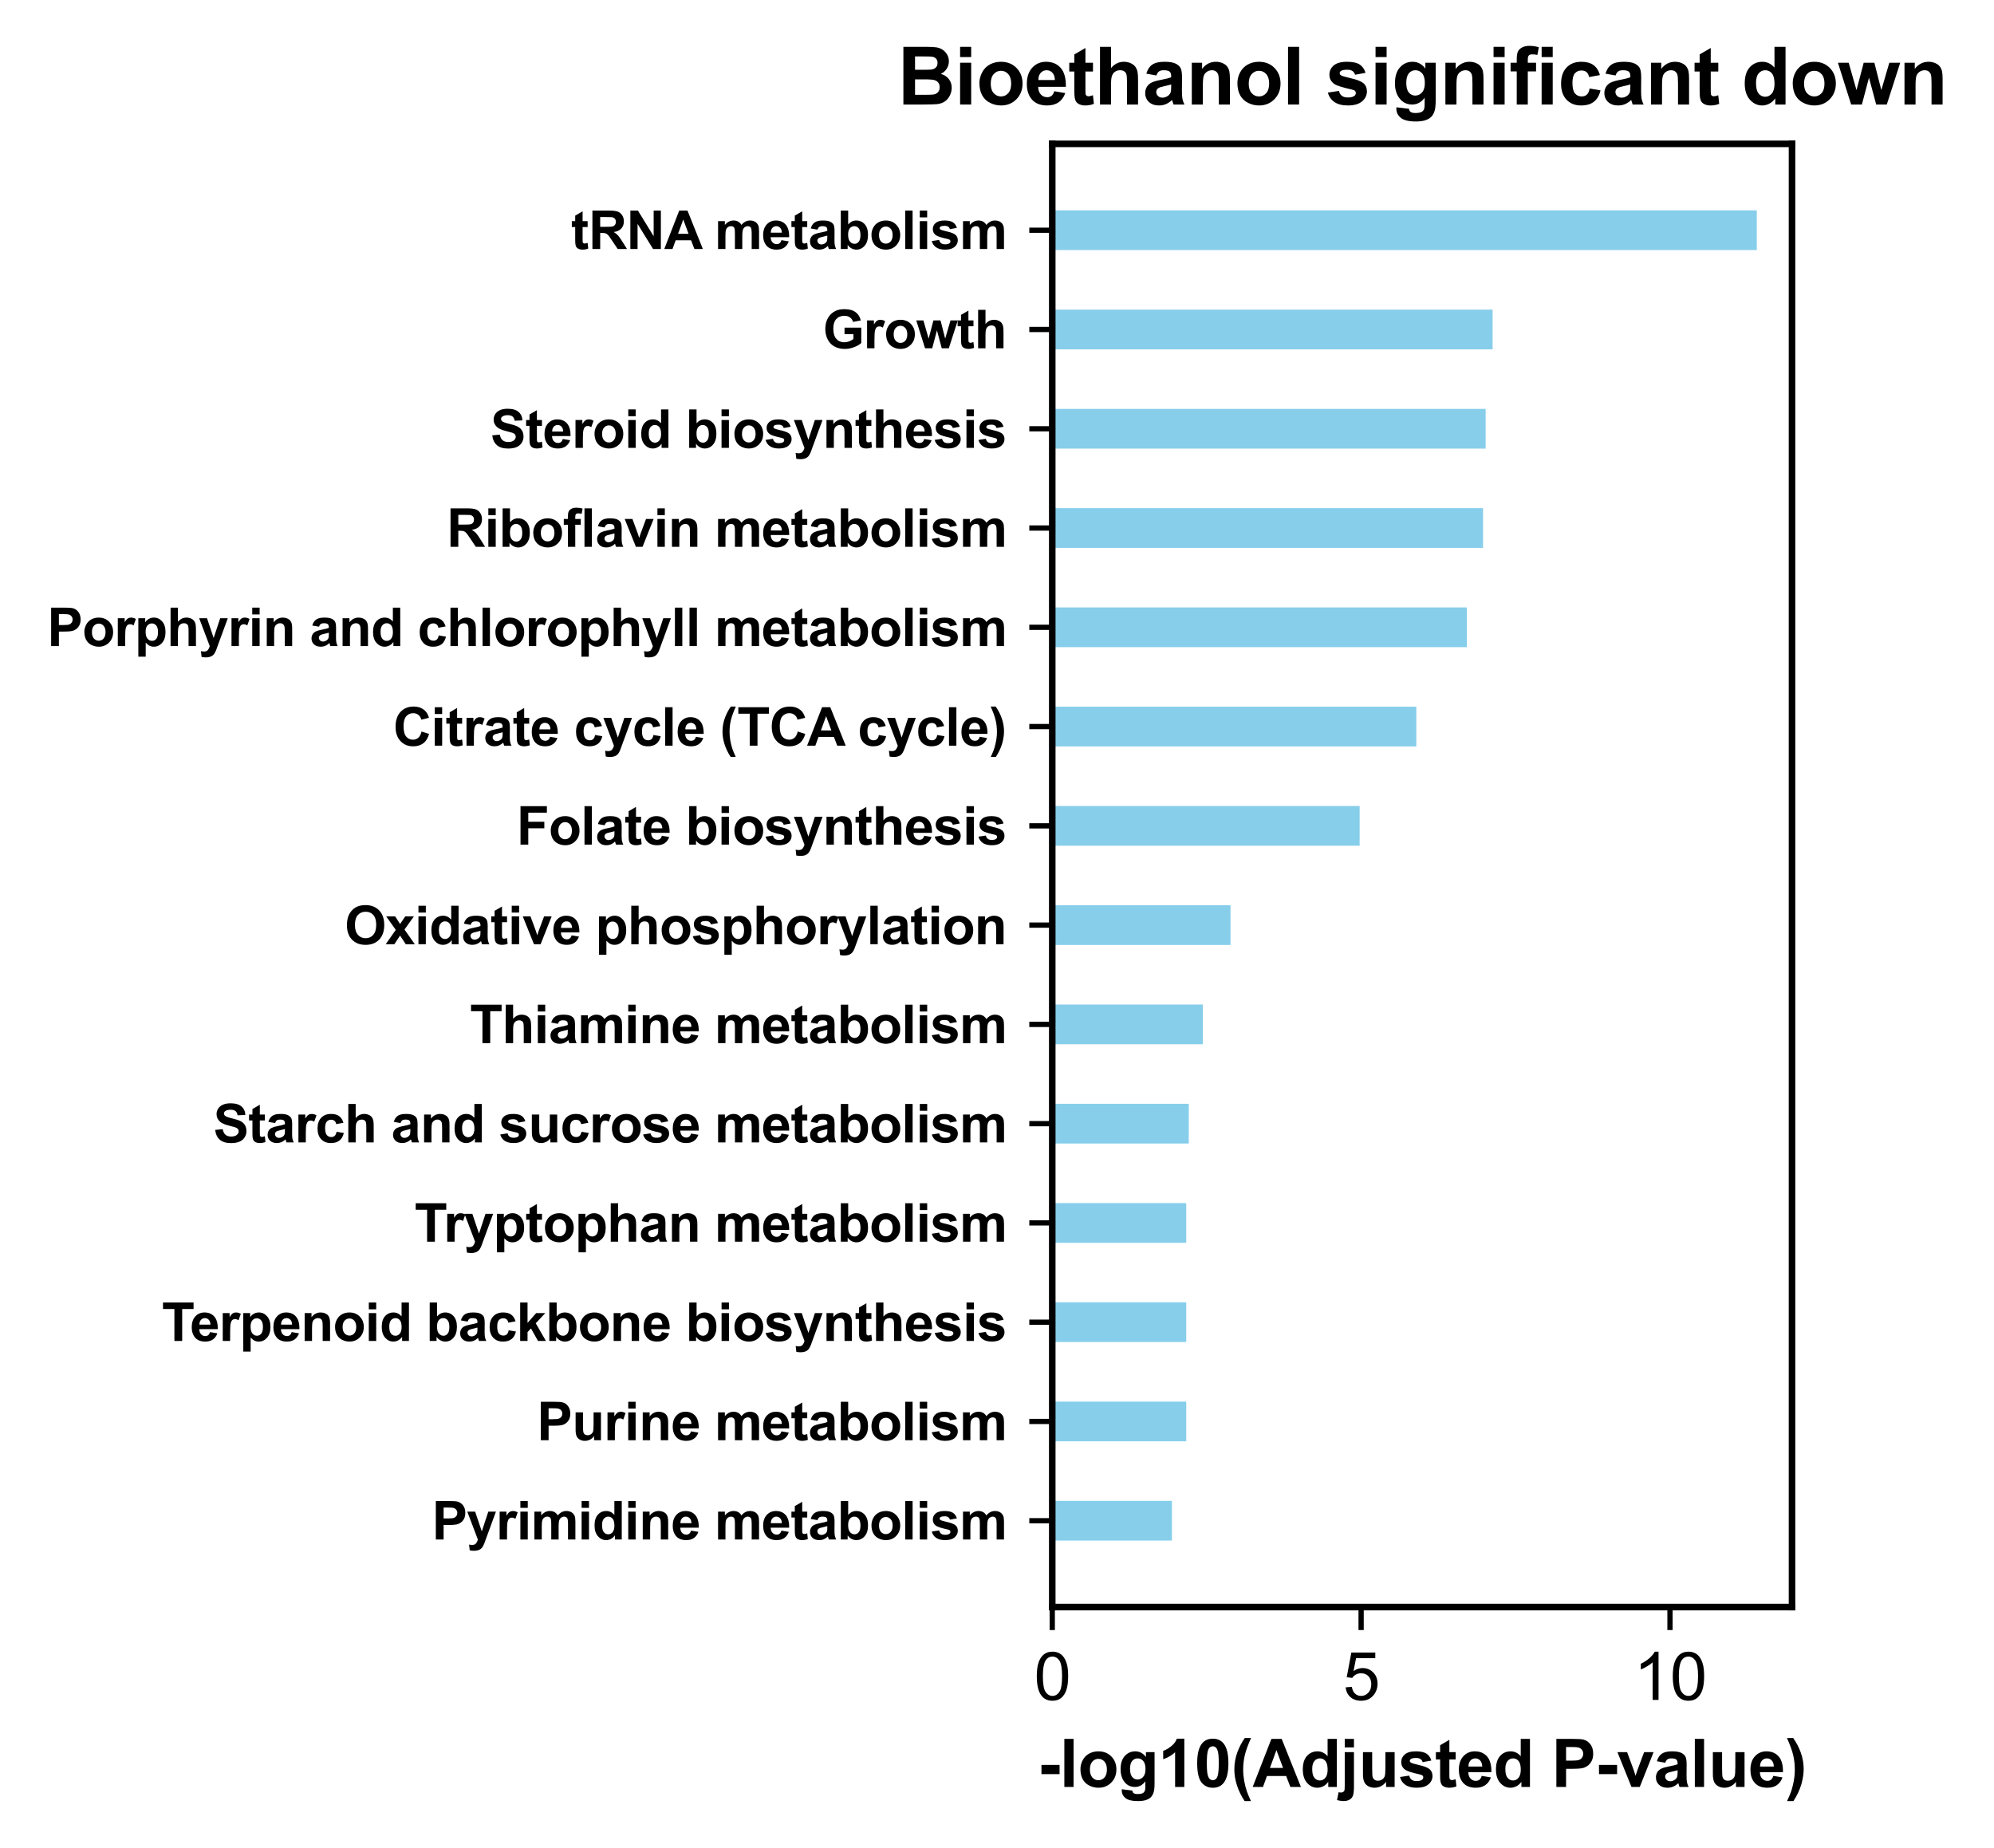 <?xml version="1.0" encoding="utf-8" standalone="no"?>
<!DOCTYPE svg PUBLIC "-//W3C//DTD SVG 1.1//EN"
  "http://www.w3.org/Graphics/SVG/1.1/DTD/svg11.dtd">
<svg xmlns:xlink="http://www.w3.org/1999/xlink" width="304.02pt" height="281.763pt" viewBox="0 0 304.02 281.763" xmlns="http://www.w3.org/2000/svg" version="1.1">
 <defs>
  <style type="text/css">*{stroke-linejoin: round; stroke-linecap: butt}</style>
 </defs>
 <g id="figure_1">
  <g id="patch_1">
   <path d="M 0 281.763 
L 304.02 281.763 
L 304.02 0 
L 0 0 
L 0 281.763 
z
" style="fill: none"/>
  </g>
  <g id="axes_1">
   <g id="patch_2">
    <path d="M 160.434 245.033 
L 273.224 245.033 
L 273.224 21.936 
L 160.434 21.936 
L 160.434 245.033 
z
" style="fill: none"/>
   </g>
   <g id="patch_3">
    <path d="M 160.434 234.892 
L 178.679 234.892 
L 178.679 228.838 
L 160.434 228.838 
z
" clip-path="url(#pb04d996ca7)" style="fill: #87ceeb"/>
   </g>
   <g id="patch_4">
    <path d="M 160.434 219.757 
L 180.86 219.757 
L 180.86 213.703 
L 160.434 213.703 
z
" clip-path="url(#pb04d996ca7)" style="fill: #87ceeb"/>
   </g>
   <g id="patch_5">
    <path d="M 160.434 204.621 
L 180.86 204.621 
L 180.86 198.567 
L 160.434 198.567 
z
" clip-path="url(#pb04d996ca7)" style="fill: #87ceeb"/>
   </g>
   <g id="patch_6">
    <path d="M 160.434 189.486 
L 180.86 189.486 
L 180.86 183.432 
L 160.434 183.432 
z
" clip-path="url(#pb04d996ca7)" style="fill: #87ceeb"/>
   </g>
   <g id="patch_7">
    <path d="M 160.434 174.35 
L 181.25 174.35 
L 181.25 168.296 
L 160.434 168.296 
z
" clip-path="url(#pb04d996ca7)" style="fill: #87ceeb"/>
   </g>
   <g id="patch_8">
    <path d="M 160.434 159.215 
L 183.397 159.215 
L 183.397 153.161 
L 160.434 153.161 
z
" clip-path="url(#pb04d996ca7)" style="fill: #87ceeb"/>
   </g>
   <g id="patch_9">
    <path d="M 160.434 144.079 
L 187.614 144.079 
L 187.614 138.025 
L 160.434 138.025 
z
" clip-path="url(#pb04d996ca7)" style="fill: #87ceeb"/>
   </g>
   <g id="patch_10">
    <path d="M 160.434 128.944 
L 207.301 128.944 
L 207.301 122.89 
L 160.434 122.89 
z
" clip-path="url(#pb04d996ca7)" style="fill: #87ceeb"/>
   </g>
   <g id="patch_11">
    <path d="M 160.434 113.808 
L 215.943 113.808 
L 215.943 107.754 
L 160.434 107.754 
z
" clip-path="url(#pb04d996ca7)" style="fill: #87ceeb"/>
   </g>
   <g id="patch_12">
    <path d="M 160.434 98.673 
L 223.652 98.673 
L 223.652 92.618 
L 160.434 92.618 
z
" clip-path="url(#pb04d996ca7)" style="fill: #87ceeb"/>
   </g>
   <g id="patch_13">
    <path d="M 160.434 83.537 
L 226.117 83.537 
L 226.117 77.483 
L 160.434 77.483 
z
" clip-path="url(#pb04d996ca7)" style="fill: #87ceeb"/>
   </g>
   <g id="patch_14">
    <path d="M 160.434 68.402 
L 226.512 68.402 
L 226.512 62.347 
L 160.434 62.347 
z
" clip-path="url(#pb04d996ca7)" style="fill: #87ceeb"/>
   </g>
   <g id="patch_15">
    <path d="M 160.434 53.266 
L 227.574 53.266 
L 227.574 47.212 
L 160.434 47.212 
z
" clip-path="url(#pb04d996ca7)" style="fill: #87ceeb"/>
   </g>
   <g id="patch_16">
    <path d="M 160.434 38.131 
L 267.853 38.131 
L 267.853 32.076 
L 160.434 32.076 
z
" clip-path="url(#pb04d996ca7)" style="fill: #87ceeb"/>
   </g>
   <g id="matplotlib.axis_1">
    <g id="xtick_1">
     <g id="line2d_1">
      <defs>
       <path id="mc148540081" d="M 0 0 
L 0 3.5 
" style="stroke: #000000; stroke-width: 0.8"/>
      </defs>
      <g>
       <use xlink:href="#mc148540081" x="160.434" y="245.033" style="stroke: #000000; stroke-width: 0.8"/>
      </g>
     </g>
     <g id="text_1">
      <!-- 0 -->
      <g transform="translate(157.653 259.191) scale(0.1 -0.1)">
       <defs>
        <path id="ArialMT-30" d="M 266 2259 
Q 266 3072 433 3567 
Q 600 4063 929 4331 
Q 1259 4600 1759 4600 
Q 2128 4600 2406 4451 
Q 2684 4303 2865 4023 
Q 3047 3744 3150 3342 
Q 3253 2941 3253 2259 
Q 3253 1453 3087 958 
Q 2922 463 2592 192 
Q 2263 -78 1759 -78 
Q 1097 -78 719 397 
Q 266 969 266 2259 
z
M 844 2259 
Q 844 1131 1108 757 
Q 1372 384 1759 384 
Q 2147 384 2411 759 
Q 2675 1134 2675 2259 
Q 2675 3391 2411 3762 
Q 2147 4134 1753 4134 
Q 1366 4134 1134 3806 
Q 844 3388 844 2259 
z
" transform="scale(0.016)"/>
       </defs>
       <use xlink:href="#ArialMT-30"/>
      </g>
     </g>
    </g>
    <g id="xtick_2">
     <g id="line2d_2">
      <g>
       <use xlink:href="#mc148540081" x="207.526" y="245.033" style="stroke: #000000; stroke-width: 0.8"/>
      </g>
     </g>
     <g id="text_2">
      <!-- 5 -->
      <g transform="translate(204.745 259.191) scale(0.1 -0.1)">
       <defs>
        <path id="ArialMT-35" d="M 266 1200 
L 856 1250 
Q 922 819 1161 601 
Q 1400 384 1738 384 
Q 2144 384 2425 690 
Q 2706 997 2706 1503 
Q 2706 1984 2436 2262 
Q 2166 2541 1728 2541 
Q 1456 2541 1237 2417 
Q 1019 2294 894 2097 
L 366 2166 
L 809 4519 
L 3088 4519 
L 3088 3981 
L 1259 3981 
L 1013 2750 
Q 1425 3038 1878 3038 
Q 2478 3038 2890 2622 
Q 3303 2206 3303 1553 
Q 3303 931 2941 478 
Q 2500 -78 1738 -78 
Q 1113 -78 717 272 
Q 322 622 266 1200 
z
" transform="scale(0.016)"/>
       </defs>
       <use xlink:href="#ArialMT-35"/>
      </g>
     </g>
    </g>
    <g id="xtick_3">
     <g id="line2d_3">
      <g>
       <use xlink:href="#mc148540081" x="254.618" y="245.033" style="stroke: #000000; stroke-width: 0.8"/>
      </g>
     </g>
     <g id="text_3">
      <!-- 10 -->
      <g transform="translate(249.057 259.191) scale(0.1 -0.1)">
       <defs>
        <path id="ArialMT-31" d="M 2384 0 
L 1822 0 
L 1822 3584 
Q 1619 3391 1289 3197 
Q 959 3003 697 2906 
L 697 3450 
Q 1169 3672 1522 3987 
Q 1875 4303 2022 4600 
L 2384 4600 
L 2384 0 
z
" transform="scale(0.016)"/>
       </defs>
       <use xlink:href="#ArialMT-31"/>
       <use xlink:href="#ArialMT-30" x="55.615"/>
      </g>
     </g>
    </g>
    <g id="text_4">
     <!-- -log10(Adjusted P-value) -->
     <g transform="translate(158.215 272.458) scale(0.1 -0.1)">
      <defs>
       <path id="Arial-BoldMT-2d" d="M 359 1222 
L 359 2100 
L 2084 2100 
L 2084 1222 
L 359 1222 
z
" transform="scale(0.016)"/>
       <path id="Arial-BoldMT-6c" d="M 459 0 
L 459 4581 
L 1338 4581 
L 1338 0 
L 459 0 
z
" transform="scale(0.016)"/>
       <path id="Arial-BoldMT-6f" d="M 256 1706 
Q 256 2144 472 2553 
Q 688 2963 1083 3178 
Q 1478 3394 1966 3394 
Q 2719 3394 3200 2905 
Q 3681 2416 3681 1669 
Q 3681 916 3195 420 
Q 2709 -75 1972 -75 
Q 1516 -75 1102 131 
Q 688 338 472 736 
Q 256 1134 256 1706 
z
M 1156 1659 
Q 1156 1166 1390 903 
Q 1625 641 1969 641 
Q 2313 641 2545 903 
Q 2778 1166 2778 1666 
Q 2778 2153 2545 2415 
Q 2313 2678 1969 2678 
Q 1625 2678 1390 2415 
Q 1156 2153 1156 1659 
z
" transform="scale(0.016)"/>
       <path id="Arial-BoldMT-67" d="M 378 -219 
L 1381 -341 
Q 1406 -516 1497 -581 
Q 1622 -675 1891 -675 
Q 2234 -675 2406 -572 
Q 2522 -503 2581 -350 
Q 2622 -241 2622 53 
L 2622 538 
Q 2228 0 1628 0 
Q 959 0 569 566 
Q 263 1013 263 1678 
Q 263 2513 664 2953 
Q 1066 3394 1663 3394 
Q 2278 3394 2678 2853 
L 2678 3319 
L 3500 3319 
L 3500 341 
Q 3500 -247 3403 -537 
Q 3306 -828 3131 -993 
Q 2956 -1159 2664 -1253 
Q 2372 -1347 1925 -1347 
Q 1081 -1347 728 -1058 
Q 375 -769 375 -325 
Q 375 -281 378 -219 
z
M 1163 1728 
Q 1163 1200 1367 954 
Q 1572 709 1872 709 
Q 2194 709 2416 961 
Q 2638 1213 2638 1706 
Q 2638 2222 2425 2472 
Q 2213 2722 1888 2722 
Q 1572 2722 1367 2476 
Q 1163 2231 1163 1728 
z
" transform="scale(0.016)"/>
       <path id="Arial-BoldMT-31" d="M 2519 0 
L 1641 0 
L 1641 3309 
Q 1159 2859 506 2644 
L 506 3441 
Q 850 3553 1253 3867 
Q 1656 4181 1806 4600 
L 2519 4600 
L 2519 0 
z
" transform="scale(0.016)"/>
       <path id="Arial-BoldMT-30" d="M 1756 4600 
Q 2422 4600 2797 4125 
Q 3244 3563 3244 2259 
Q 3244 959 2794 391 
Q 2422 -78 1756 -78 
Q 1088 -78 678 436 
Q 269 950 269 2269 
Q 269 3563 719 4131 
Q 1091 4600 1756 4600 
z
M 1756 3872 
Q 1597 3872 1472 3770 
Q 1347 3669 1278 3406 
Q 1188 3066 1188 2259 
Q 1188 1453 1269 1151 
Q 1350 850 1473 750 
Q 1597 650 1756 650 
Q 1916 650 2041 751 
Q 2166 853 2234 1116 
Q 2325 1453 2325 2259 
Q 2325 3066 2244 3367 
Q 2163 3669 2039 3770 
Q 1916 3872 1756 3872 
z
" transform="scale(0.016)"/>
       <path id="Arial-BoldMT-28" d="M 1916 -1347 
L 1313 -1347 
Q 834 -625 584 153 
Q 334 931 334 1659 
Q 334 2563 644 3369 
Q 913 4069 1325 4659 
L 1925 4659 
Q 1497 3713 1336 3048 
Q 1175 2384 1175 1641 
Q 1175 1128 1270 590 
Q 1366 53 1531 -431 
Q 1641 -750 1916 -1347 
z
" transform="scale(0.016)"/>
       <path id="Arial-BoldMT-41" d="M 4597 0 
L 3591 0 
L 3191 1041 
L 1359 1041 
L 981 0 
L 0 0 
L 1784 4581 
L 2763 4581 
L 4597 0 
z
M 2894 1813 
L 2263 3513 
L 1644 1813 
L 2894 1813 
z
" transform="scale(0.016)"/>
       <path id="Arial-BoldMT-64" d="M 3503 0 
L 2688 0 
L 2688 488 
Q 2484 203 2207 64 
Q 1931 -75 1650 -75 
Q 1078 -75 670 386 
Q 263 847 263 1672 
Q 263 2516 659 2955 
Q 1056 3394 1663 3394 
Q 2219 3394 2625 2931 
L 2625 4581 
L 3503 4581 
L 3503 0 
z
M 1159 1731 
Q 1159 1200 1306 963 
Q 1519 619 1900 619 
Q 2203 619 2415 876 
Q 2628 1134 2628 1647 
Q 2628 2219 2422 2470 
Q 2216 2722 1894 2722 
Q 1581 2722 1370 2473 
Q 1159 2225 1159 1731 
z
" transform="scale(0.016)"/>
       <path id="Arial-BoldMT-6a" d="M 441 3769 
L 441 4581 
L 1319 4581 
L 1319 3769 
L 441 3769 
z
M 1319 3319 
L 1319 103 
Q 1319 -531 1236 -792 
Q 1153 -1053 917 -1200 
Q 681 -1347 316 -1347 
Q 184 -1347 32 -1323 
Q -119 -1300 -294 -1253 
L -141 -503 
Q -78 -516 -23 -523 
Q 31 -531 78 -531 
Q 213 -531 298 -473 
Q 384 -416 412 -334 
Q 441 -253 441 153 
L 441 3319 
L 1319 3319 
z
" transform="scale(0.016)"/>
       <path id="Arial-BoldMT-75" d="M 2644 0 
L 2644 497 
Q 2463 231 2167 78 
Q 1872 -75 1544 -75 
Q 1209 -75 943 72 
Q 678 219 559 484 
Q 441 750 441 1219 
L 441 3319 
L 1319 3319 
L 1319 1794 
Q 1319 1094 1367 936 
Q 1416 778 1544 686 
Q 1672 594 1869 594 
Q 2094 594 2272 717 
Q 2450 841 2515 1023 
Q 2581 1206 2581 1919 
L 2581 3319 
L 3459 3319 
L 3459 0 
L 2644 0 
z
" transform="scale(0.016)"/>
       <path id="Arial-BoldMT-73" d="M 150 947 
L 1031 1081 
Q 1088 825 1259 692 
Q 1431 559 1741 559 
Q 2081 559 2253 684 
Q 2369 772 2369 919 
Q 2369 1019 2306 1084 
Q 2241 1147 2013 1200 
Q 950 1434 666 1628 
Q 272 1897 272 2375 
Q 272 2806 612 3100 
Q 953 3394 1669 3394 
Q 2350 3394 2681 3172 
Q 3013 2950 3138 2516 
L 2309 2363 
Q 2256 2556 2107 2659 
Q 1959 2763 1684 2763 
Q 1338 2763 1188 2666 
Q 1088 2597 1088 2488 
Q 1088 2394 1175 2328 
Q 1294 2241 1995 2081 
Q 2697 1922 2975 1691 
Q 3250 1456 3250 1038 
Q 3250 581 2869 253 
Q 2488 -75 1741 -75 
Q 1063 -75 667 200 
Q 272 475 150 947 
z
" transform="scale(0.016)"/>
       <path id="Arial-BoldMT-74" d="M 1981 3319 
L 1981 2619 
L 1381 2619 
L 1381 1281 
Q 1381 875 1398 808 
Q 1416 741 1477 697 
Q 1538 653 1625 653 
Q 1747 653 1978 738 
L 2053 56 
Q 1747 -75 1359 -75 
Q 1122 -75 931 4 
Q 741 84 652 211 
Q 563 338 528 553 
Q 500 706 500 1172 
L 500 2619 
L 97 2619 
L 97 3319 
L 500 3319 
L 500 3978 
L 1381 4491 
L 1381 3319 
L 1981 3319 
z
" transform="scale(0.016)"/>
       <path id="Arial-BoldMT-65" d="M 2381 1056 
L 3256 909 
Q 3088 428 2723 176 
Q 2359 -75 1813 -75 
Q 947 -75 531 491 
Q 203 944 203 1634 
Q 203 2459 634 2926 
Q 1066 3394 1725 3394 
Q 2466 3394 2894 2905 
Q 3322 2416 3303 1406 
L 1103 1406 
Q 1113 1016 1316 798 
Q 1519 581 1822 581 
Q 2028 581 2168 693 
Q 2309 806 2381 1056 
z
M 2431 1944 
Q 2422 2325 2234 2523 
Q 2047 2722 1778 2722 
Q 1491 2722 1303 2513 
Q 1116 2303 1119 1944 
L 2431 1944 
z
" transform="scale(0.016)"/>
       <path id="Arial-BoldMT-20" transform="scale(0.016)"/>
       <path id="Arial-BoldMT-50" d="M 466 0 
L 466 4581 
L 1950 4581 
Q 2794 4581 3050 4513 
Q 3444 4409 3709 4064 
Q 3975 3719 3975 3172 
Q 3975 2750 3822 2462 
Q 3669 2175 3433 2011 
Q 3197 1847 2953 1794 
Q 2622 1728 1994 1728 
L 1391 1728 
L 1391 0 
L 466 0 
z
M 1391 3806 
L 1391 2506 
L 1897 2506 
Q 2444 2506 2628 2578 
Q 2813 2650 2917 2803 
Q 3022 2956 3022 3159 
Q 3022 3409 2875 3571 
Q 2728 3734 2503 3775 
Q 2338 3806 1838 3806 
L 1391 3806 
z
" transform="scale(0.016)"/>
       <path id="Arial-BoldMT-76" d="M 1372 0 
L 34 3319 
L 956 3319 
L 1581 1625 
L 1763 1059 
Q 1834 1275 1853 1344 
Q 1897 1484 1947 1625 
L 2578 3319 
L 3481 3319 
L 2163 0 
L 1372 0 
z
" transform="scale(0.016)"/>
       <path id="Arial-BoldMT-61" d="M 1116 2306 
L 319 2450 
Q 453 2931 781 3162 
Q 1109 3394 1756 3394 
Q 2344 3394 2631 3255 
Q 2919 3116 3036 2902 
Q 3153 2688 3153 2116 
L 3144 1091 
Q 3144 653 3186 445 
Q 3228 238 3344 0 
L 2475 0 
Q 2441 88 2391 259 
Q 2369 338 2359 363 
Q 2134 144 1878 34 
Q 1622 -75 1331 -75 
Q 819 -75 523 203 
Q 228 481 228 906 
Q 228 1188 362 1408 
Q 497 1628 739 1745 
Q 981 1863 1438 1950 
Q 2053 2066 2291 2166 
L 2291 2253 
Q 2291 2506 2166 2614 
Q 2041 2722 1694 2722 
Q 1459 2722 1328 2630 
Q 1197 2538 1116 2306 
z
M 2291 1594 
Q 2122 1538 1756 1459 
Q 1391 1381 1278 1306 
Q 1106 1184 1106 997 
Q 1106 813 1243 678 
Q 1381 544 1594 544 
Q 1831 544 2047 700 
Q 2206 819 2256 991 
Q 2291 1103 2291 1419 
L 2291 1594 
z
" transform="scale(0.016)"/>
       <path id="Arial-BoldMT-29" d="M 216 -1347 
Q 475 -791 581 -494 
Q 688 -197 778 190 
Q 869 578 912 926 
Q 956 1275 956 1641 
Q 956 2384 797 3048 
Q 638 3713 209 4659 
L 806 4659 
Q 1278 3988 1539 3234 
Q 1800 2481 1800 1706 
Q 1800 1053 1594 306 
Q 1359 -531 822 -1347 
L 216 -1347 
z
" transform="scale(0.016)"/>
      </defs>
      <use xlink:href="#Arial-BoldMT-2d"/>
      <use xlink:href="#Arial-BoldMT-6c" x="33.301"/>
      <use xlink:href="#Arial-BoldMT-6f" x="61.084"/>
      <use xlink:href="#Arial-BoldMT-67" x="122.168"/>
      <use xlink:href="#Arial-BoldMT-31" x="183.252"/>
      <use xlink:href="#Arial-BoldMT-30" x="238.867"/>
      <use xlink:href="#Arial-BoldMT-28" x="294.482"/>
      <use xlink:href="#Arial-BoldMT-41" x="327.783"/>
      <use xlink:href="#Arial-BoldMT-64" x="400"/>
      <use xlink:href="#Arial-BoldMT-6a" x="461.084"/>
      <use xlink:href="#Arial-BoldMT-75" x="488.867"/>
      <use xlink:href="#Arial-BoldMT-73" x="549.951"/>
      <use xlink:href="#Arial-BoldMT-74" x="605.566"/>
      <use xlink:href="#Arial-BoldMT-65" x="638.867"/>
      <use xlink:href="#Arial-BoldMT-64" x="694.482"/>
      <use xlink:href="#Arial-BoldMT-20" x="755.566"/>
      <use xlink:href="#Arial-BoldMT-50" x="783.35"/>
      <use xlink:href="#Arial-BoldMT-2d" x="850.049"/>
      <use xlink:href="#Arial-BoldMT-76" x="883.35"/>
      <use xlink:href="#Arial-BoldMT-61" x="938.965"/>
      <use xlink:href="#Arial-BoldMT-6c" x="994.58"/>
      <use xlink:href="#Arial-BoldMT-75" x="1022.363"/>
      <use xlink:href="#Arial-BoldMT-65" x="1083.447"/>
      <use xlink:href="#Arial-BoldMT-29" x="1139.062"/>
     </g>
    </g>
   </g>
   <g id="matplotlib.axis_2">
    <g id="ytick_1">
     <g id="line2d_4">
      <defs>
       <path id="mb264a85f72" d="M 0 0 
L -3.5 0 
" style="stroke: #000000; stroke-width: 0.8"/>
      </defs>
      <g>
       <use xlink:href="#mb264a85f72" x="160.434" y="231.865" style="stroke: #000000; stroke-width: 0.8"/>
      </g>
     </g>
     <g id="text_5">
      <!-- Pyrimidine metabolism -->
      <g transform="translate(65.855 234.728) scale(0.08 -0.08)">
       <defs>
        <path id="Arial-BoldMT-79" d="M 44 3319 
L 978 3319 
L 1772 963 
L 2547 3319 
L 3456 3319 
L 2284 125 
L 2075 -453 
Q 1959 -744 1854 -897 
Q 1750 -1050 1614 -1145 
Q 1478 -1241 1279 -1294 
Q 1081 -1347 831 -1347 
Q 578 -1347 334 -1294 
L 256 -606 
Q 463 -647 628 -647 
Q 934 -647 1081 -467 
Q 1228 -288 1306 -9 
L 44 3319 
z
" transform="scale(0.016)"/>
        <path id="Arial-BoldMT-72" d="M 1300 0 
L 422 0 
L 422 3319 
L 1238 3319 
L 1238 2847 
Q 1447 3181 1614 3287 
Q 1781 3394 1994 3394 
Q 2294 3394 2572 3228 
L 2300 2463 
Q 2078 2606 1888 2606 
Q 1703 2606 1575 2504 
Q 1447 2403 1373 2137 
Q 1300 1872 1300 1025 
L 1300 0 
z
" transform="scale(0.016)"/>
        <path id="Arial-BoldMT-69" d="M 459 3769 
L 459 4581 
L 1338 4581 
L 1338 3769 
L 459 3769 
z
M 459 0 
L 459 3319 
L 1338 3319 
L 1338 0 
L 459 0 
z
" transform="scale(0.016)"/>
        <path id="Arial-BoldMT-6d" d="M 394 3319 
L 1203 3319 
L 1203 2866 
Q 1638 3394 2238 3394 
Q 2556 3394 2790 3262 
Q 3025 3131 3175 2866 
Q 3394 3131 3647 3262 
Q 3900 3394 4188 3394 
Q 4553 3394 4806 3245 
Q 5059 3097 5184 2809 
Q 5275 2597 5275 2122 
L 5275 0 
L 4397 0 
L 4397 1897 
Q 4397 2391 4306 2534 
Q 4184 2722 3931 2722 
Q 3747 2722 3584 2609 
Q 3422 2497 3350 2280 
Q 3278 2063 3278 1594 
L 3278 0 
L 2400 0 
L 2400 1819 
Q 2400 2303 2353 2443 
Q 2306 2584 2207 2653 
Q 2109 2722 1941 2722 
Q 1738 2722 1575 2612 
Q 1413 2503 1342 2297 
Q 1272 2091 1272 1613 
L 1272 0 
L 394 0 
L 394 3319 
z
" transform="scale(0.016)"/>
        <path id="Arial-BoldMT-6e" d="M 3478 0 
L 2600 0 
L 2600 1694 
Q 2600 2231 2544 2389 
Q 2488 2547 2361 2634 
Q 2234 2722 2056 2722 
Q 1828 2722 1647 2597 
Q 1466 2472 1398 2265 
Q 1331 2059 1331 1503 
L 1331 0 
L 453 0 
L 453 3319 
L 1269 3319 
L 1269 2831 
Q 1703 3394 2363 3394 
Q 2653 3394 2893 3289 
Q 3134 3184 3257 3021 
Q 3381 2859 3429 2653 
Q 3478 2447 3478 2063 
L 3478 0 
z
" transform="scale(0.016)"/>
        <path id="Arial-BoldMT-62" d="M 422 0 
L 422 4581 
L 1300 4581 
L 1300 2931 
Q 1706 3394 2263 3394 
Q 2869 3394 3266 2955 
Q 3663 2516 3663 1694 
Q 3663 844 3258 384 
Q 2853 -75 2275 -75 
Q 1991 -75 1714 67 
Q 1438 209 1238 488 
L 1238 0 
L 422 0 
z
M 1294 1731 
Q 1294 1216 1456 969 
Q 1684 619 2063 619 
Q 2353 619 2558 867 
Q 2763 1116 2763 1650 
Q 2763 2219 2556 2470 
Q 2350 2722 2028 2722 
Q 1713 2722 1503 2476 
Q 1294 2231 1294 1731 
z
" transform="scale(0.016)"/>
       </defs>
       <use xlink:href="#Arial-BoldMT-50"/>
       <use xlink:href="#Arial-BoldMT-79" x="66.699"/>
       <use xlink:href="#Arial-BoldMT-72" x="122.314"/>
       <use xlink:href="#Arial-BoldMT-69" x="161.23"/>
       <use xlink:href="#Arial-BoldMT-6d" x="189.014"/>
       <use xlink:href="#Arial-BoldMT-69" x="277.93"/>
       <use xlink:href="#Arial-BoldMT-64" x="305.713"/>
       <use xlink:href="#Arial-BoldMT-69" x="366.797"/>
       <use xlink:href="#Arial-BoldMT-6e" x="394.58"/>
       <use xlink:href="#Arial-BoldMT-65" x="455.664"/>
       <use xlink:href="#Arial-BoldMT-20" x="511.279"/>
       <use xlink:href="#Arial-BoldMT-6d" x="539.062"/>
       <use xlink:href="#Arial-BoldMT-65" x="627.979"/>
       <use xlink:href="#Arial-BoldMT-74" x="683.594"/>
       <use xlink:href="#Arial-BoldMT-61" x="716.895"/>
       <use xlink:href="#Arial-BoldMT-62" x="772.51"/>
       <use xlink:href="#Arial-BoldMT-6f" x="833.594"/>
       <use xlink:href="#Arial-BoldMT-6c" x="894.678"/>
       <use xlink:href="#Arial-BoldMT-69" x="922.461"/>
       <use xlink:href="#Arial-BoldMT-73" x="950.244"/>
       <use xlink:href="#Arial-BoldMT-6d" x="1005.859"/>
      </g>
     </g>
    </g>
    <g id="ytick_2">
     <g id="line2d_5">
      <g>
       <use xlink:href="#mb264a85f72" x="160.434" y="216.73" style="stroke: #000000; stroke-width: 0.8"/>
      </g>
     </g>
     <g id="text_6">
      <!-- Purine metabolism -->
      <g transform="translate(81.862 219.593) scale(0.08 -0.08)">
       <use xlink:href="#Arial-BoldMT-50"/>
       <use xlink:href="#Arial-BoldMT-75" x="66.699"/>
       <use xlink:href="#Arial-BoldMT-72" x="127.783"/>
       <use xlink:href="#Arial-BoldMT-69" x="166.699"/>
       <use xlink:href="#Arial-BoldMT-6e" x="194.482"/>
       <use xlink:href="#Arial-BoldMT-65" x="255.566"/>
       <use xlink:href="#Arial-BoldMT-20" x="311.182"/>
       <use xlink:href="#Arial-BoldMT-6d" x="338.965"/>
       <use xlink:href="#Arial-BoldMT-65" x="427.881"/>
       <use xlink:href="#Arial-BoldMT-74" x="483.496"/>
       <use xlink:href="#Arial-BoldMT-61" x="516.797"/>
       <use xlink:href="#Arial-BoldMT-62" x="572.412"/>
       <use xlink:href="#Arial-BoldMT-6f" x="633.496"/>
       <use xlink:href="#Arial-BoldMT-6c" x="694.58"/>
       <use xlink:href="#Arial-BoldMT-69" x="722.363"/>
       <use xlink:href="#Arial-BoldMT-73" x="750.146"/>
       <use xlink:href="#Arial-BoldMT-6d" x="805.762"/>
      </g>
     </g>
    </g>
    <g id="ytick_3">
     <g id="line2d_6">
      <g>
       <use xlink:href="#mb264a85f72" x="160.434" y="201.594" style="stroke: #000000; stroke-width: 0.8"/>
      </g>
     </g>
     <g id="text_7">
      <!-- Terpenoid backbone biosynthesis -->
      <g transform="translate(24.676 204.457) scale(0.08 -0.08)">
       <defs>
        <path id="Arial-BoldMT-54" d="M 1497 0 
L 1497 3806 
L 138 3806 
L 138 4581 
L 3778 4581 
L 3778 3806 
L 2422 3806 
L 2422 0 
L 1497 0 
z
" transform="scale(0.016)"/>
        <path id="Arial-BoldMT-70" d="M 434 3319 
L 1253 3319 
L 1253 2831 
Q 1413 3081 1684 3237 
Q 1956 3394 2288 3394 
Q 2866 3394 3269 2941 
Q 3672 2488 3672 1678 
Q 3672 847 3265 386 
Q 2859 -75 2281 -75 
Q 2006 -75 1782 34 
Q 1559 144 1313 409 
L 1313 -1263 
L 434 -1263 
L 434 3319 
z
M 1303 1716 
Q 1303 1156 1525 889 
Q 1747 622 2066 622 
Q 2372 622 2575 867 
Q 2778 1113 2778 1672 
Q 2778 2194 2568 2447 
Q 2359 2700 2050 2700 
Q 1728 2700 1515 2451 
Q 1303 2203 1303 1716 
z
" transform="scale(0.016)"/>
        <path id="Arial-BoldMT-63" d="M 3353 2338 
L 2488 2181 
Q 2444 2441 2289 2572 
Q 2134 2703 1888 2703 
Q 1559 2703 1364 2476 
Q 1169 2250 1169 1719 
Q 1169 1128 1367 884 
Q 1566 641 1900 641 
Q 2150 641 2309 783 
Q 2469 925 2534 1272 
L 3397 1125 
Q 3263 531 2881 228 
Q 2500 -75 1859 -75 
Q 1131 -75 698 384 
Q 266 844 266 1656 
Q 266 2478 700 2936 
Q 1134 3394 1875 3394 
Q 2481 3394 2839 3133 
Q 3197 2872 3353 2338 
z
" transform="scale(0.016)"/>
        <path id="Arial-BoldMT-6b" d="M 428 0 
L 428 4581 
L 1306 4581 
L 1306 2150 
L 2334 3319 
L 3416 3319 
L 2281 2106 
L 3497 0 
L 2550 0 
L 1716 1491 
L 1306 1063 
L 1306 0 
L 428 0 
z
" transform="scale(0.016)"/>
        <path id="Arial-BoldMT-68" d="M 1334 4581 
L 1334 2897 
Q 1759 3394 2350 3394 
Q 2653 3394 2897 3281 
Q 3141 3169 3264 2994 
Q 3388 2819 3433 2606 
Q 3478 2394 3478 1947 
L 3478 0 
L 2600 0 
L 2600 1753 
Q 2600 2275 2550 2415 
Q 2500 2556 2373 2639 
Q 2247 2722 2056 2722 
Q 1838 2722 1666 2615 
Q 1494 2509 1414 2295 
Q 1334 2081 1334 1663 
L 1334 0 
L 456 0 
L 456 4581 
L 1334 4581 
z
" transform="scale(0.016)"/>
       </defs>
       <use xlink:href="#Arial-BoldMT-54"/>
       <use xlink:href="#Arial-BoldMT-65" x="53.709"/>
       <use xlink:href="#Arial-BoldMT-72" x="109.324"/>
       <use xlink:href="#Arial-BoldMT-70" x="148.24"/>
       <use xlink:href="#Arial-BoldMT-65" x="209.324"/>
       <use xlink:href="#Arial-BoldMT-6e" x="264.939"/>
       <use xlink:href="#Arial-BoldMT-6f" x="326.023"/>
       <use xlink:href="#Arial-BoldMT-69" x="387.107"/>
       <use xlink:href="#Arial-BoldMT-64" x="414.891"/>
       <use xlink:href="#Arial-BoldMT-20" x="475.975"/>
       <use xlink:href="#Arial-BoldMT-62" x="503.758"/>
       <use xlink:href="#Arial-BoldMT-61" x="564.842"/>
       <use xlink:href="#Arial-BoldMT-63" x="620.457"/>
       <use xlink:href="#Arial-BoldMT-6b" x="676.072"/>
       <use xlink:href="#Arial-BoldMT-62" x="731.688"/>
       <use xlink:href="#Arial-BoldMT-6f" x="792.771"/>
       <use xlink:href="#Arial-BoldMT-6e" x="853.855"/>
       <use xlink:href="#Arial-BoldMT-65" x="914.939"/>
       <use xlink:href="#Arial-BoldMT-20" x="970.555"/>
       <use xlink:href="#Arial-BoldMT-62" x="998.338"/>
       <use xlink:href="#Arial-BoldMT-69" x="1059.422"/>
       <use xlink:href="#Arial-BoldMT-6f" x="1087.205"/>
       <use xlink:href="#Arial-BoldMT-73" x="1148.289"/>
       <use xlink:href="#Arial-BoldMT-79" x="1203.904"/>
       <use xlink:href="#Arial-BoldMT-6e" x="1259.52"/>
       <use xlink:href="#Arial-BoldMT-74" x="1320.604"/>
       <use xlink:href="#Arial-BoldMT-68" x="1353.904"/>
       <use xlink:href="#Arial-BoldMT-65" x="1414.988"/>
       <use xlink:href="#Arial-BoldMT-73" x="1470.604"/>
       <use xlink:href="#Arial-BoldMT-69" x="1526.219"/>
       <use xlink:href="#Arial-BoldMT-73" x="1554.002"/>
      </g>
     </g>
    </g>
    <g id="ytick_4">
     <g id="line2d_7">
      <g>
       <use xlink:href="#mb264a85f72" x="160.434" y="186.459" style="stroke: #000000; stroke-width: 0.8"/>
      </g>
     </g>
     <g id="text_8">
      <!-- Tryptophan metabolism -->
      <g transform="translate(63.204 189.322) scale(0.08 -0.08)">
       <use xlink:href="#Arial-BoldMT-54"/>
       <use xlink:href="#Arial-BoldMT-72" x="55.584"/>
       <use xlink:href="#Arial-BoldMT-79" x="94.5"/>
       <use xlink:href="#Arial-BoldMT-70" x="150.115"/>
       <use xlink:href="#Arial-BoldMT-74" x="211.199"/>
       <use xlink:href="#Arial-BoldMT-6f" x="244.5"/>
       <use xlink:href="#Arial-BoldMT-70" x="305.584"/>
       <use xlink:href="#Arial-BoldMT-68" x="366.668"/>
       <use xlink:href="#Arial-BoldMT-61" x="427.752"/>
       <use xlink:href="#Arial-BoldMT-6e" x="483.367"/>
       <use xlink:href="#Arial-BoldMT-20" x="544.451"/>
       <use xlink:href="#Arial-BoldMT-6d" x="572.234"/>
       <use xlink:href="#Arial-BoldMT-65" x="661.15"/>
       <use xlink:href="#Arial-BoldMT-74" x="716.766"/>
       <use xlink:href="#Arial-BoldMT-61" x="750.066"/>
       <use xlink:href="#Arial-BoldMT-62" x="805.682"/>
       <use xlink:href="#Arial-BoldMT-6f" x="866.766"/>
       <use xlink:href="#Arial-BoldMT-6c" x="927.85"/>
       <use xlink:href="#Arial-BoldMT-69" x="955.633"/>
       <use xlink:href="#Arial-BoldMT-73" x="983.416"/>
       <use xlink:href="#Arial-BoldMT-6d" x="1039.031"/>
      </g>
     </g>
    </g>
    <g id="ytick_5">
     <g id="line2d_8">
      <g>
       <use xlink:href="#mb264a85f72" x="160.434" y="171.323" style="stroke: #000000; stroke-width: 0.8"/>
      </g>
     </g>
     <g id="text_9">
      <!-- Starch and sucrose metabolism -->
      <g transform="translate(32.511 174.186) scale(0.08 -0.08)">
       <defs>
        <path id="Arial-BoldMT-53" d="M 231 1491 
L 1131 1578 
Q 1213 1125 1461 912 
Q 1709 700 2131 700 
Q 2578 700 2804 889 
Q 3031 1078 3031 1331 
Q 3031 1494 2936 1608 
Q 2841 1722 2603 1806 
Q 2441 1863 1863 2006 
Q 1119 2191 819 2459 
Q 397 2838 397 3381 
Q 397 3731 595 4036 
Q 794 4341 1167 4500 
Q 1541 4659 2069 4659 
Q 2931 4659 3367 4281 
Q 3803 3903 3825 3272 
L 2900 3231 
Q 2841 3584 2645 3739 
Q 2450 3894 2059 3894 
Q 1656 3894 1428 3728 
Q 1281 3622 1281 3444 
Q 1281 3281 1419 3166 
Q 1594 3019 2269 2859 
Q 2944 2700 3267 2529 
Q 3591 2359 3773 2064 
Q 3956 1769 3956 1334 
Q 3956 941 3737 597 
Q 3519 253 3119 86 
Q 2719 -81 2122 -81 
Q 1253 -81 787 320 
Q 322 722 231 1491 
z
" transform="scale(0.016)"/>
       </defs>
       <use xlink:href="#Arial-BoldMT-53"/>
       <use xlink:href="#Arial-BoldMT-74" x="66.699"/>
       <use xlink:href="#Arial-BoldMT-61" x="100"/>
       <use xlink:href="#Arial-BoldMT-72" x="155.615"/>
       <use xlink:href="#Arial-BoldMT-63" x="194.531"/>
       <use xlink:href="#Arial-BoldMT-68" x="250.146"/>
       <use xlink:href="#Arial-BoldMT-20" x="311.23"/>
       <use xlink:href="#Arial-BoldMT-61" x="339.014"/>
       <use xlink:href="#Arial-BoldMT-6e" x="394.629"/>
       <use xlink:href="#Arial-BoldMT-64" x="455.713"/>
       <use xlink:href="#Arial-BoldMT-20" x="516.797"/>
       <use xlink:href="#Arial-BoldMT-73" x="544.58"/>
       <use xlink:href="#Arial-BoldMT-75" x="600.195"/>
       <use xlink:href="#Arial-BoldMT-63" x="661.279"/>
       <use xlink:href="#Arial-BoldMT-72" x="716.895"/>
       <use xlink:href="#Arial-BoldMT-6f" x="755.811"/>
       <use xlink:href="#Arial-BoldMT-73" x="816.895"/>
       <use xlink:href="#Arial-BoldMT-65" x="872.51"/>
       <use xlink:href="#Arial-BoldMT-20" x="928.125"/>
       <use xlink:href="#Arial-BoldMT-6d" x="955.908"/>
       <use xlink:href="#Arial-BoldMT-65" x="1044.824"/>
       <use xlink:href="#Arial-BoldMT-74" x="1100.439"/>
       <use xlink:href="#Arial-BoldMT-61" x="1133.74"/>
       <use xlink:href="#Arial-BoldMT-62" x="1189.355"/>
       <use xlink:href="#Arial-BoldMT-6f" x="1250.439"/>
       <use xlink:href="#Arial-BoldMT-6c" x="1311.523"/>
       <use xlink:href="#Arial-BoldMT-69" x="1339.307"/>
       <use xlink:href="#Arial-BoldMT-73" x="1367.09"/>
       <use xlink:href="#Arial-BoldMT-6d" x="1422.705"/>
      </g>
     </g>
    </g>
    <g id="ytick_6">
     <g id="line2d_9">
      <g>
       <use xlink:href="#mb264a85f72" x="160.434" y="156.188" style="stroke: #000000; stroke-width: 0.8"/>
      </g>
     </g>
     <g id="text_10">
      <!-- Thiamine metabolism -->
      <g transform="translate(71.641 159.051) scale(0.08 -0.08)">
       <use xlink:href="#Arial-BoldMT-54"/>
       <use xlink:href="#Arial-BoldMT-68" x="61.084"/>
       <use xlink:href="#Arial-BoldMT-69" x="122.168"/>
       <use xlink:href="#Arial-BoldMT-61" x="149.951"/>
       <use xlink:href="#Arial-BoldMT-6d" x="205.566"/>
       <use xlink:href="#Arial-BoldMT-69" x="294.482"/>
       <use xlink:href="#Arial-BoldMT-6e" x="322.266"/>
       <use xlink:href="#Arial-BoldMT-65" x="383.35"/>
       <use xlink:href="#Arial-BoldMT-20" x="438.965"/>
       <use xlink:href="#Arial-BoldMT-6d" x="466.748"/>
       <use xlink:href="#Arial-BoldMT-65" x="555.664"/>
       <use xlink:href="#Arial-BoldMT-74" x="611.279"/>
       <use xlink:href="#Arial-BoldMT-61" x="644.58"/>
       <use xlink:href="#Arial-BoldMT-62" x="700.195"/>
       <use xlink:href="#Arial-BoldMT-6f" x="761.279"/>
       <use xlink:href="#Arial-BoldMT-6c" x="822.363"/>
       <use xlink:href="#Arial-BoldMT-69" x="850.146"/>
       <use xlink:href="#Arial-BoldMT-73" x="877.93"/>
       <use xlink:href="#Arial-BoldMT-6d" x="933.545"/>
      </g>
     </g>
    </g>
    <g id="ytick_7">
     <g id="line2d_10">
      <g>
       <use xlink:href="#mb264a85f72" x="160.434" y="141.052" style="stroke: #000000; stroke-width: 0.8"/>
      </g>
     </g>
     <g id="text_11">
      <!-- Oxidative phosphorylation -->
      <g transform="translate(52.54 143.964) scale(0.08 -0.08)">
       <defs>
        <path id="Arial-BoldMT-4f" d="M 278 2263 
Q 278 2963 488 3438 
Q 644 3788 914 4066 
Q 1184 4344 1506 4478 
Q 1934 4659 2494 4659 
Q 3506 4659 4114 4031 
Q 4722 3403 4722 2284 
Q 4722 1175 4119 548 
Q 3516 -78 2506 -78 
Q 1484 -78 881 545 
Q 278 1169 278 2263 
z
M 1231 2294 
Q 1231 1516 1590 1114 
Q 1950 713 2503 713 
Q 3056 713 3411 1111 
Q 3766 1509 3766 2306 
Q 3766 3094 3420 3481 
Q 3075 3869 2503 3869 
Q 1931 3869 1581 3476 
Q 1231 3084 1231 2294 
z
" transform="scale(0.016)"/>
        <path id="Arial-BoldMT-78" d="M 38 0 
L 1234 1709 
L 88 3319 
L 1159 3319 
L 1747 2406 
L 2366 3319 
L 3397 3319 
L 2272 1747 
L 3500 0 
L 2422 0 
L 1747 1028 
L 1066 0 
L 38 0 
z
" transform="scale(0.016)"/>
       </defs>
       <use xlink:href="#Arial-BoldMT-4f"/>
       <use xlink:href="#Arial-BoldMT-78" x="77.783"/>
       <use xlink:href="#Arial-BoldMT-69" x="133.398"/>
       <use xlink:href="#Arial-BoldMT-64" x="161.182"/>
       <use xlink:href="#Arial-BoldMT-61" x="222.266"/>
       <use xlink:href="#Arial-BoldMT-74" x="277.881"/>
       <use xlink:href="#Arial-BoldMT-69" x="311.182"/>
       <use xlink:href="#Arial-BoldMT-76" x="338.965"/>
       <use xlink:href="#Arial-BoldMT-65" x="394.58"/>
       <use xlink:href="#Arial-BoldMT-20" x="450.195"/>
       <use xlink:href="#Arial-BoldMT-70" x="477.979"/>
       <use xlink:href="#Arial-BoldMT-68" x="539.062"/>
       <use xlink:href="#Arial-BoldMT-6f" x="600.146"/>
       <use xlink:href="#Arial-BoldMT-73" x="661.23"/>
       <use xlink:href="#Arial-BoldMT-70" x="716.846"/>
       <use xlink:href="#Arial-BoldMT-68" x="777.93"/>
       <use xlink:href="#Arial-BoldMT-6f" x="839.014"/>
       <use xlink:href="#Arial-BoldMT-72" x="900.098"/>
       <use xlink:href="#Arial-BoldMT-79" x="939.014"/>
       <use xlink:href="#Arial-BoldMT-6c" x="994.629"/>
       <use xlink:href="#Arial-BoldMT-61" x="1022.412"/>
       <use xlink:href="#Arial-BoldMT-74" x="1078.027"/>
       <use xlink:href="#Arial-BoldMT-69" x="1111.328"/>
       <use xlink:href="#Arial-BoldMT-6f" x="1139.111"/>
       <use xlink:href="#Arial-BoldMT-6e" x="1200.195"/>
      </g>
     </g>
    </g>
    <g id="ytick_8">
     <g id="line2d_11">
      <g>
       <use xlink:href="#mb264a85f72" x="160.434" y="125.917" style="stroke: #000000; stroke-width: 0.8"/>
      </g>
     </g>
     <g id="text_12">
      <!-- Folate biosynthesis -->
      <g transform="translate(78.757 128.78) scale(0.08 -0.08)">
       <defs>
        <path id="Arial-BoldMT-46" d="M 472 0 
L 472 4581 
L 3613 4581 
L 3613 3806 
L 1397 3806 
L 1397 2722 
L 3309 2722 
L 3309 1947 
L 1397 1947 
L 1397 0 
L 472 0 
z
" transform="scale(0.016)"/>
       </defs>
       <use xlink:href="#Arial-BoldMT-46"/>
       <use xlink:href="#Arial-BoldMT-6f" x="61.084"/>
       <use xlink:href="#Arial-BoldMT-6c" x="122.168"/>
       <use xlink:href="#Arial-BoldMT-61" x="149.951"/>
       <use xlink:href="#Arial-BoldMT-74" x="205.566"/>
       <use xlink:href="#Arial-BoldMT-65" x="238.867"/>
       <use xlink:href="#Arial-BoldMT-20" x="294.482"/>
       <use xlink:href="#Arial-BoldMT-62" x="322.266"/>
       <use xlink:href="#Arial-BoldMT-69" x="383.35"/>
       <use xlink:href="#Arial-BoldMT-6f" x="411.133"/>
       <use xlink:href="#Arial-BoldMT-73" x="472.217"/>
       <use xlink:href="#Arial-BoldMT-79" x="527.832"/>
       <use xlink:href="#Arial-BoldMT-6e" x="583.447"/>
       <use xlink:href="#Arial-BoldMT-74" x="644.531"/>
       <use xlink:href="#Arial-BoldMT-68" x="677.832"/>
       <use xlink:href="#Arial-BoldMT-65" x="738.916"/>
       <use xlink:href="#Arial-BoldMT-73" x="794.531"/>
       <use xlink:href="#Arial-BoldMT-69" x="850.146"/>
       <use xlink:href="#Arial-BoldMT-73" x="877.93"/>
      </g>
     </g>
    </g>
    <g id="ytick_9">
     <g id="line2d_12">
      <g>
       <use xlink:href="#mb264a85f72" x="160.434" y="110.781" style="stroke: #000000; stroke-width: 0.8"/>
      </g>
     </g>
     <g id="text_13">
      <!-- Citrate cycle (TCA cycle) -->
      <g transform="translate(59.924 113.693) scale(0.08 -0.08)">
       <defs>
        <path id="Arial-BoldMT-43" d="M 3397 1684 
L 4294 1400 
Q 4088 650 3608 286 
Q 3128 -78 2391 -78 
Q 1478 -78 890 545 
Q 303 1169 303 2250 
Q 303 3394 893 4026 
Q 1484 4659 2447 4659 
Q 3288 4659 3813 4163 
Q 4125 3869 4281 3319 
L 3366 3100 
Q 3284 3456 3026 3662 
Q 2769 3869 2400 3869 
Q 1891 3869 1573 3503 
Q 1256 3138 1256 2319 
Q 1256 1450 1568 1081 
Q 1881 713 2381 713 
Q 2750 713 3015 947 
Q 3281 1181 3397 1684 
z
" transform="scale(0.016)"/>
       </defs>
       <use xlink:href="#Arial-BoldMT-43"/>
       <use xlink:href="#Arial-BoldMT-69" x="72.217"/>
       <use xlink:href="#Arial-BoldMT-74" x="100"/>
       <use xlink:href="#Arial-BoldMT-72" x="133.301"/>
       <use xlink:href="#Arial-BoldMT-61" x="172.217"/>
       <use xlink:href="#Arial-BoldMT-74" x="227.832"/>
       <use xlink:href="#Arial-BoldMT-65" x="261.133"/>
       <use xlink:href="#Arial-BoldMT-20" x="316.748"/>
       <use xlink:href="#Arial-BoldMT-63" x="344.531"/>
       <use xlink:href="#Arial-BoldMT-79" x="400.146"/>
       <use xlink:href="#Arial-BoldMT-63" x="455.762"/>
       <use xlink:href="#Arial-BoldMT-6c" x="511.377"/>
       <use xlink:href="#Arial-BoldMT-65" x="539.16"/>
       <use xlink:href="#Arial-BoldMT-20" x="594.775"/>
       <use xlink:href="#Arial-BoldMT-28" x="622.559"/>
       <use xlink:href="#Arial-BoldMT-54" x="655.859"/>
       <use xlink:href="#Arial-BoldMT-43" x="716.943"/>
       <use xlink:href="#Arial-BoldMT-41" x="789.16"/>
       <use xlink:href="#Arial-BoldMT-20" x="857.627"/>
       <use xlink:href="#Arial-BoldMT-63" x="885.41"/>
       <use xlink:href="#Arial-BoldMT-79" x="941.025"/>
       <use xlink:href="#Arial-BoldMT-63" x="996.641"/>
       <use xlink:href="#Arial-BoldMT-6c" x="1052.256"/>
       <use xlink:href="#Arial-BoldMT-65" x="1080.039"/>
       <use xlink:href="#Arial-BoldMT-29" x="1135.654"/>
      </g>
     </g>
    </g>
    <g id="ytick_10">
     <g id="line2d_13">
      <g>
       <use xlink:href="#mb264a85f72" x="160.434" y="95.646" style="stroke: #000000; stroke-width: 0.8"/>
      </g>
     </g>
     <g id="text_14">
      <!-- Porphyrin and chlorophyll metabolism -->
      <g transform="translate(7.2 98.509) scale(0.08 -0.08)">
       <use xlink:href="#Arial-BoldMT-50"/>
       <use xlink:href="#Arial-BoldMT-6f" x="66.699"/>
       <use xlink:href="#Arial-BoldMT-72" x="127.783"/>
       <use xlink:href="#Arial-BoldMT-70" x="166.699"/>
       <use xlink:href="#Arial-BoldMT-68" x="227.783"/>
       <use xlink:href="#Arial-BoldMT-79" x="288.867"/>
       <use xlink:href="#Arial-BoldMT-72" x="344.482"/>
       <use xlink:href="#Arial-BoldMT-69" x="383.398"/>
       <use xlink:href="#Arial-BoldMT-6e" x="411.182"/>
       <use xlink:href="#Arial-BoldMT-20" x="472.266"/>
       <use xlink:href="#Arial-BoldMT-61" x="500.049"/>
       <use xlink:href="#Arial-BoldMT-6e" x="555.664"/>
       <use xlink:href="#Arial-BoldMT-64" x="616.748"/>
       <use xlink:href="#Arial-BoldMT-20" x="677.832"/>
       <use xlink:href="#Arial-BoldMT-63" x="705.615"/>
       <use xlink:href="#Arial-BoldMT-68" x="761.23"/>
       <use xlink:href="#Arial-BoldMT-6c" x="822.314"/>
       <use xlink:href="#Arial-BoldMT-6f" x="850.098"/>
       <use xlink:href="#Arial-BoldMT-72" x="911.182"/>
       <use xlink:href="#Arial-BoldMT-6f" x="950.098"/>
       <use xlink:href="#Arial-BoldMT-70" x="1011.182"/>
       <use xlink:href="#Arial-BoldMT-68" x="1072.266"/>
       <use xlink:href="#Arial-BoldMT-79" x="1133.35"/>
       <use xlink:href="#Arial-BoldMT-6c" x="1188.965"/>
       <use xlink:href="#Arial-BoldMT-6c" x="1216.748"/>
       <use xlink:href="#Arial-BoldMT-20" x="1244.531"/>
       <use xlink:href="#Arial-BoldMT-6d" x="1272.314"/>
       <use xlink:href="#Arial-BoldMT-65" x="1361.23"/>
       <use xlink:href="#Arial-BoldMT-74" x="1416.846"/>
       <use xlink:href="#Arial-BoldMT-61" x="1450.146"/>
       <use xlink:href="#Arial-BoldMT-62" x="1505.762"/>
       <use xlink:href="#Arial-BoldMT-6f" x="1566.846"/>
       <use xlink:href="#Arial-BoldMT-6c" x="1627.93"/>
       <use xlink:href="#Arial-BoldMT-69" x="1655.713"/>
       <use xlink:href="#Arial-BoldMT-73" x="1683.496"/>
       <use xlink:href="#Arial-BoldMT-6d" x="1739.111"/>
      </g>
     </g>
    </g>
    <g id="ytick_11">
     <g id="line2d_14">
      <g>
       <use xlink:href="#mb264a85f72" x="160.434" y="80.51" style="stroke: #000000; stroke-width: 0.8"/>
      </g>
     </g>
     <g id="text_15">
      <!-- Riboflavin metabolism -->
      <g transform="translate(68.091 83.373) scale(0.08 -0.08)">
       <defs>
        <path id="Arial-BoldMT-52" d="M 469 0 
L 469 4581 
L 2416 4581 
Q 3150 4581 3483 4457 
Q 3816 4334 4016 4018 
Q 4216 3703 4216 3297 
Q 4216 2781 3912 2445 
Q 3609 2109 3006 2022 
Q 3306 1847 3501 1637 
Q 3697 1428 4028 894 
L 4588 0 
L 3481 0 
L 2813 997 
Q 2456 1531 2325 1670 
Q 2194 1809 2047 1861 
Q 1900 1913 1581 1913 
L 1394 1913 
L 1394 0 
L 469 0 
z
M 1394 2644 
L 2078 2644 
Q 2744 2644 2909 2700 
Q 3075 2756 3169 2893 
Q 3263 3031 3263 3238 
Q 3263 3469 3139 3611 
Q 3016 3753 2791 3791 
Q 2678 3806 2116 3806 
L 1394 3806 
L 1394 2644 
z
" transform="scale(0.016)"/>
        <path id="Arial-BoldMT-66" d="M 75 3319 
L 563 3319 
L 563 3569 
Q 563 3988 652 4194 
Q 741 4400 980 4529 
Q 1219 4659 1584 4659 
Q 1959 4659 2319 4547 
L 2200 3934 
Q 1991 3984 1797 3984 
Q 1606 3984 1523 3895 
Q 1441 3806 1441 3553 
L 1441 3319 
L 2097 3319 
L 2097 2628 
L 1441 2628 
L 1441 0 
L 563 0 
L 563 2628 
L 75 2628 
L 75 3319 
z
" transform="scale(0.016)"/>
       </defs>
       <use xlink:href="#Arial-BoldMT-52"/>
       <use xlink:href="#Arial-BoldMT-69" x="72.217"/>
       <use xlink:href="#Arial-BoldMT-62" x="100"/>
       <use xlink:href="#Arial-BoldMT-6f" x="161.084"/>
       <use xlink:href="#Arial-BoldMT-66" x="222.168"/>
       <use xlink:href="#Arial-BoldMT-6c" x="255.469"/>
       <use xlink:href="#Arial-BoldMT-61" x="283.252"/>
       <use xlink:href="#Arial-BoldMT-76" x="338.867"/>
       <use xlink:href="#Arial-BoldMT-69" x="394.482"/>
       <use xlink:href="#Arial-BoldMT-6e" x="422.266"/>
       <use xlink:href="#Arial-BoldMT-20" x="483.35"/>
       <use xlink:href="#Arial-BoldMT-6d" x="511.133"/>
       <use xlink:href="#Arial-BoldMT-65" x="600.049"/>
       <use xlink:href="#Arial-BoldMT-74" x="655.664"/>
       <use xlink:href="#Arial-BoldMT-61" x="688.965"/>
       <use xlink:href="#Arial-BoldMT-62" x="744.58"/>
       <use xlink:href="#Arial-BoldMT-6f" x="805.664"/>
       <use xlink:href="#Arial-BoldMT-6c" x="866.748"/>
       <use xlink:href="#Arial-BoldMT-69" x="894.531"/>
       <use xlink:href="#Arial-BoldMT-73" x="922.314"/>
       <use xlink:href="#Arial-BoldMT-6d" x="977.93"/>
      </g>
     </g>
    </g>
    <g id="ytick_12">
     <g id="line2d_15">
      <g>
       <use xlink:href="#mb264a85f72" x="160.434" y="65.375" style="stroke: #000000; stroke-width: 0.8"/>
      </g>
     </g>
     <g id="text_16">
      <!-- Steroid biosynthesis -->
      <g transform="translate(74.756 68.286) scale(0.08 -0.08)">
       <use xlink:href="#Arial-BoldMT-53"/>
       <use xlink:href="#Arial-BoldMT-74" x="66.699"/>
       <use xlink:href="#Arial-BoldMT-65" x="100"/>
       <use xlink:href="#Arial-BoldMT-72" x="155.615"/>
       <use xlink:href="#Arial-BoldMT-6f" x="194.531"/>
       <use xlink:href="#Arial-BoldMT-69" x="255.615"/>
       <use xlink:href="#Arial-BoldMT-64" x="283.398"/>
       <use xlink:href="#Arial-BoldMT-20" x="344.482"/>
       <use xlink:href="#Arial-BoldMT-62" x="372.266"/>
       <use xlink:href="#Arial-BoldMT-69" x="433.35"/>
       <use xlink:href="#Arial-BoldMT-6f" x="461.133"/>
       <use xlink:href="#Arial-BoldMT-73" x="522.217"/>
       <use xlink:href="#Arial-BoldMT-79" x="577.832"/>
       <use xlink:href="#Arial-BoldMT-6e" x="633.447"/>
       <use xlink:href="#Arial-BoldMT-74" x="694.531"/>
       <use xlink:href="#Arial-BoldMT-68" x="727.832"/>
       <use xlink:href="#Arial-BoldMT-65" x="788.916"/>
       <use xlink:href="#Arial-BoldMT-73" x="844.531"/>
       <use xlink:href="#Arial-BoldMT-69" x="900.146"/>
       <use xlink:href="#Arial-BoldMT-73" x="927.93"/>
      </g>
     </g>
    </g>
    <g id="ytick_13">
     <g id="line2d_16">
      <g>
       <use xlink:href="#mb264a85f72" x="160.434" y="50.239" style="stroke: #000000; stroke-width: 0.8"/>
      </g>
     </g>
     <g id="text_17">
      <!-- Growth -->
      <g transform="translate(125.439 53.102) scale(0.08 -0.08)">
       <defs>
        <path id="Arial-BoldMT-47" d="M 2597 1684 
L 2597 2456 
L 4591 2456 
L 4591 631 
Q 4300 350 3748 136 
Q 3197 -78 2631 -78 
Q 1913 -78 1378 223 
Q 844 525 575 1086 
Q 306 1647 306 2306 
Q 306 3022 606 3578 
Q 906 4134 1484 4431 
Q 1925 4659 2581 4659 
Q 3434 4659 3914 4301 
Q 4394 3944 4531 3313 
L 3613 3141 
Q 3516 3478 3248 3673 
Q 2981 3869 2581 3869 
Q 1975 3869 1617 3484 
Q 1259 3100 1259 2344 
Q 1259 1528 1621 1120 
Q 1984 713 2572 713 
Q 2863 713 3155 827 
Q 3447 941 3656 1103 
L 3656 1684 
L 2597 1684 
z
" transform="scale(0.016)"/>
        <path id="Arial-BoldMT-77" d="M 1078 0 
L 28 3319 
L 881 3319 
L 1503 1144 
L 2075 3319 
L 2922 3319 
L 3475 1144 
L 4109 3319 
L 4975 3319 
L 3909 0 
L 3066 0 
L 2494 2134 
L 1931 0 
L 1078 0 
z
" transform="scale(0.016)"/>
       </defs>
       <use xlink:href="#Arial-BoldMT-47"/>
       <use xlink:href="#Arial-BoldMT-72" x="77.783"/>
       <use xlink:href="#Arial-BoldMT-6f" x="116.699"/>
       <use xlink:href="#Arial-BoldMT-77" x="177.783"/>
       <use xlink:href="#Arial-BoldMT-74" x="255.566"/>
       <use xlink:href="#Arial-BoldMT-68" x="288.867"/>
      </g>
     </g>
    </g>
    <g id="ytick_14">
     <g id="line2d_17">
      <g>
       <use xlink:href="#mb264a85f72" x="160.434" y="35.104" style="stroke: #000000; stroke-width: 0.8"/>
      </g>
     </g>
     <g id="text_18">
      <!-- tRNA metabolism -->
      <g transform="translate(87.06 37.967) scale(0.08 -0.08)">
       <defs>
        <path id="Arial-BoldMT-4e" d="M 475 0 
L 475 4581 
L 1375 4581 
L 3250 1522 
L 3250 4581 
L 4109 4581 
L 4109 0 
L 3181 0 
L 1334 2988 
L 1334 0 
L 475 0 
z
" transform="scale(0.016)"/>
       </defs>
       <use xlink:href="#Arial-BoldMT-74"/>
       <use xlink:href="#Arial-BoldMT-52" x="33.301"/>
       <use xlink:href="#Arial-BoldMT-4e" x="105.518"/>
       <use xlink:href="#Arial-BoldMT-41" x="177.734"/>
       <use xlink:href="#Arial-BoldMT-20" x="246.201"/>
       <use xlink:href="#Arial-BoldMT-6d" x="273.984"/>
       <use xlink:href="#Arial-BoldMT-65" x="362.9"/>
       <use xlink:href="#Arial-BoldMT-74" x="418.516"/>
       <use xlink:href="#Arial-BoldMT-61" x="451.816"/>
       <use xlink:href="#Arial-BoldMT-62" x="507.432"/>
       <use xlink:href="#Arial-BoldMT-6f" x="568.516"/>
       <use xlink:href="#Arial-BoldMT-6c" x="629.6"/>
       <use xlink:href="#Arial-BoldMT-69" x="657.383"/>
       <use xlink:href="#Arial-BoldMT-73" x="685.166"/>
       <use xlink:href="#Arial-BoldMT-6d" x="740.781"/>
      </g>
     </g>
    </g>
   </g>
   <g id="patch_17">
    <path d="M 160.434 245.033 
L 160.434 21.936 
" style="fill: none; stroke: #000000; stroke-linejoin: miter; stroke-linecap: square"/>
   </g>
   <g id="patch_18">
    <path d="M 273.224 245.033 
L 273.224 21.936 
" style="fill: none; stroke: #000000; stroke-linejoin: miter; stroke-linecap: square"/>
   </g>
   <g id="patch_19">
    <path d="M 160.434 245.033 
L 273.224 245.033 
" style="fill: none; stroke: #000000; stroke-linejoin: miter; stroke-linecap: square"/>
   </g>
   <g id="patch_20">
    <path d="M 160.434 21.936 
L 273.224 21.936 
" style="fill: none; stroke: #000000; stroke-linejoin: miter; stroke-linecap: square"/>
   </g>
   <g id="text_19">
    <!-- Bioethanol significant down -->
    <g transform="translate(136.838 15.936) scale(0.12 -0.12)">
     <defs>
      <path id="Arial-BoldMT-42" d="M 469 4581 
L 2300 4581 
Q 2844 4581 3111 4536 
Q 3378 4491 3589 4347 
Q 3800 4203 3940 3964 
Q 4081 3725 4081 3428 
Q 4081 3106 3907 2837 
Q 3734 2569 3438 2434 
Q 3856 2313 4081 2019 
Q 4306 1725 4306 1328 
Q 4306 1016 4161 720 
Q 4016 425 3764 248 
Q 3513 72 3144 31 
Q 2913 6 2028 0 
L 469 0 
L 469 4581 
z
M 1394 3819 
L 1394 2759 
L 2000 2759 
Q 2541 2759 2672 2775 
Q 2909 2803 3045 2939 
Q 3181 3075 3181 3297 
Q 3181 3509 3064 3642 
Q 2947 3775 2716 3803 
Q 2578 3819 1925 3819 
L 1394 3819 
z
M 1394 1997 
L 1394 772 
L 2250 772 
Q 2750 772 2884 800 
Q 3091 838 3220 983 
Q 3350 1128 3350 1372 
Q 3350 1578 3250 1722 
Q 3150 1866 2961 1931 
Q 2772 1997 2141 1997 
L 1394 1997 
z
" transform="scale(0.016)"/>
     </defs>
     <use xlink:href="#Arial-BoldMT-42"/>
     <use xlink:href="#Arial-BoldMT-69" x="72.217"/>
     <use xlink:href="#Arial-BoldMT-6f" x="100"/>
     <use xlink:href="#Arial-BoldMT-65" x="161.084"/>
     <use xlink:href="#Arial-BoldMT-74" x="216.699"/>
     <use xlink:href="#Arial-BoldMT-68" x="250"/>
     <use xlink:href="#Arial-BoldMT-61" x="311.084"/>
     <use xlink:href="#Arial-BoldMT-6e" x="366.699"/>
     <use xlink:href="#Arial-BoldMT-6f" x="427.783"/>
     <use xlink:href="#Arial-BoldMT-6c" x="488.867"/>
     <use xlink:href="#Arial-BoldMT-20" x="516.65"/>
     <use xlink:href="#Arial-BoldMT-73" x="544.434"/>
     <use xlink:href="#Arial-BoldMT-69" x="600.049"/>
     <use xlink:href="#Arial-BoldMT-67" x="627.832"/>
     <use xlink:href="#Arial-BoldMT-6e" x="688.916"/>
     <use xlink:href="#Arial-BoldMT-69" x="750"/>
     <use xlink:href="#Arial-BoldMT-66" x="777.783"/>
     <use xlink:href="#Arial-BoldMT-69" x="811.084"/>
     <use xlink:href="#Arial-BoldMT-63" x="838.867"/>
     <use xlink:href="#Arial-BoldMT-61" x="894.482"/>
     <use xlink:href="#Arial-BoldMT-6e" x="950.098"/>
     <use xlink:href="#Arial-BoldMT-74" x="1011.182"/>
     <use xlink:href="#Arial-BoldMT-20" x="1044.482"/>
     <use xlink:href="#Arial-BoldMT-64" x="1072.266"/>
     <use xlink:href="#Arial-BoldMT-6f" x="1133.35"/>
     <use xlink:href="#Arial-BoldMT-77" x="1194.434"/>
     <use xlink:href="#Arial-BoldMT-6e" x="1272.217"/>
    </g>
   </g>
  </g>
 </g>
 <defs>
  <clipPath id="pb04d996ca7">
   <rect x="160.434" y="21.936" width="112.79" height="223.097"/>
  </clipPath>
 </defs>
</svg>
